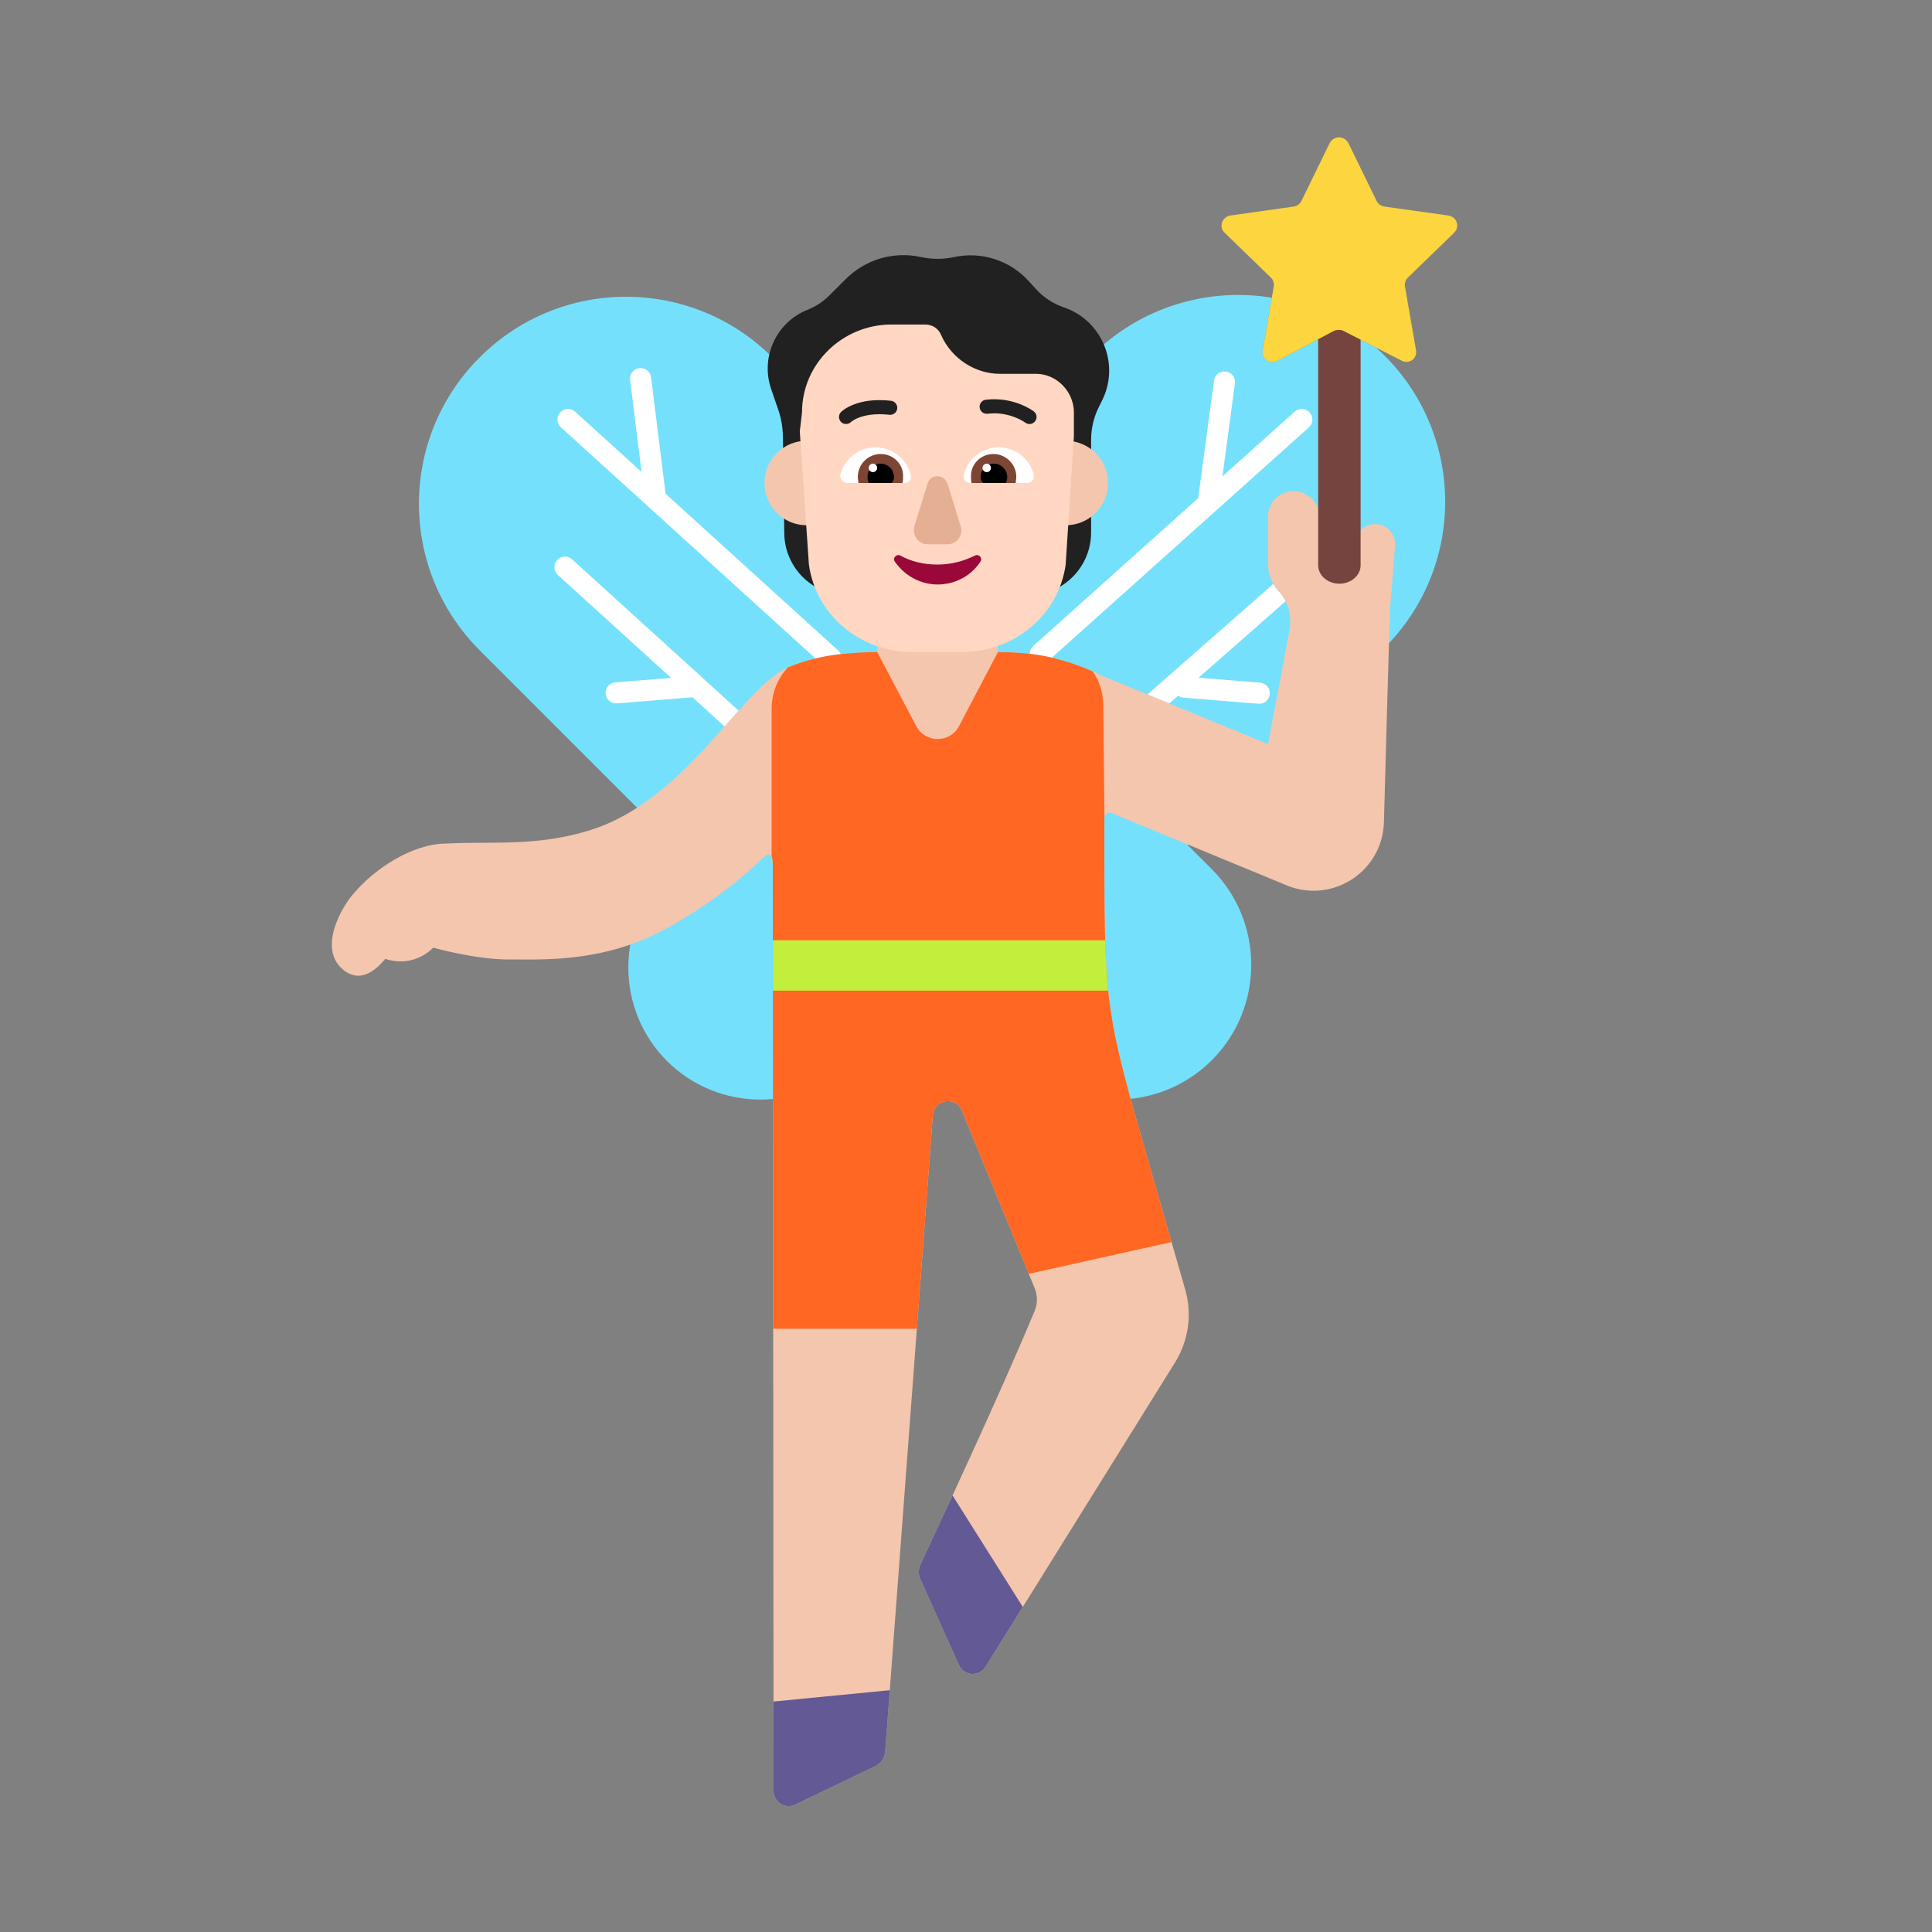 <svg viewBox="0 0 32 32" fill="none" xmlns="http://www.w3.org/2000/svg">
<rect x="0" y="0" width="32" height="32" fill="#808080" stroke="none"/>
<path d="M21.066 4.931C20.013 4.758 18.895 5.078 18.082 5.89L15.419 8.546L12.794 5.92C11.454 4.58 9.284 4.58 7.944 5.92C6.604 7.26 6.604 9.43 7.944 10.77L11.314 14.14C11.325 14.151 11.336 14.162 11.347 14.173L11.047 14.473C10.194 15.326 10.194 16.72 11.047 17.573C11.9 18.426 13.294 18.426 14.147 17.573L15.535 16.185L16.91 17.56C17.78 18.43 19.202 18.43 20.072 17.56C20.942 16.69 20.942 15.268 20.072 14.398L19.668 13.994L22.922 10.74C24.273 9.4 24.273 7.23 22.933 5.89C22.886 5.844 22.838 5.799 22.79 5.756L22.253 5.481C22.207 5.458 22.15 5.458 22.093 5.481L21.143 5.984C21.029 6.041 20.891 5.938 20.914 5.801L21.066 4.931Z" fill="#75E0FC"/>
<path d="M10.784 6.25C10.772 6.154 10.684 6.086 10.589 6.098C10.493 6.11 10.425 6.197 10.437 6.293L10.626 7.817L9.526 6.819C9.455 6.754 9.344 6.759 9.279 6.831C9.214 6.902 9.219 7.013 9.291 7.078L13.507 10.906C13.646 10.874 13.787 10.85 13.928 10.834C13.919 10.814 13.905 10.795 13.888 10.779L11.024 8.178L10.784 6.25ZM17.422 10.893C17.299 10.865 17.178 10.845 17.057 10.83C17.056 10.782 17.076 10.733 17.115 10.698L19.846 8.251L20.108 6.304C20.12 6.208 20.209 6.141 20.304 6.154C20.4 6.167 20.467 6.255 20.454 6.351L20.247 7.891L21.445 6.818C21.517 6.754 21.628 6.76 21.692 6.832C21.757 6.904 21.75 7.014 21.679 7.079L17.422 10.893ZM19.366 11.652L19.005 11.503L21.091 9.671C21.117 9.716 21.148 9.758 21.183 9.796C21.229 9.845 21.266 9.9 21.294 9.958L19.852 11.225L20.871 11.307C20.967 11.315 21.039 11.399 21.031 11.495C21.024 11.592 20.939 11.664 20.843 11.656L19.603 11.556C19.569 11.553 19.539 11.541 19.513 11.523L19.366 11.652ZM12.235 11.771C12.18 11.833 12.124 11.896 12.066 11.961C12.045 11.985 12.024 12.009 12.002 12.033L11.471 11.55L11.469 11.55L10.219 11.65C10.123 11.658 10.038 11.586 10.031 11.49C10.023 11.394 10.095 11.309 10.191 11.302L11.116 11.228L9.239 9.523C9.168 9.458 9.163 9.347 9.228 9.275C9.293 9.204 9.403 9.199 9.475 9.264L12.235 11.771Z" fill="white"/>
<path d="M22.444 9.012C22.444 8.828 22.593 8.68 22.776 8.68C22.97 8.68 23.122 8.845 23.107 9.038L23.024 10.082C23.002 10.73 22.954 12.457 22.922 13.619C22.905 14.251 22.388 14.753 21.756 14.753C21.604 14.753 21.453 14.723 21.311 14.664L18.409 13.465C18.354 13.442 18.292 13.483 18.292 13.544V13.886C18.292 15.293 18.292 15.997 18.39 16.691C18.488 17.386 18.682 18.062 19.071 19.415L19.631 21.359C19.748 21.767 19.687 22.206 19.462 22.567L16.324 27.607C16.218 27.777 15.965 27.76 15.883 27.578L15.245 26.158C15.209 26.078 15.209 25.987 15.247 25.908C15.508 25.351 16.582 23.056 17.138 21.71C17.187 21.59 17.186 21.455 17.137 21.335L15.932 18.394C15.832 18.15 15.471 18.207 15.451 18.471L14.662 29.007C14.654 29.114 14.589 29.208 14.493 29.255L13.171 29.89C13.005 29.97 12.813 29.849 12.813 29.665L12.8 14.395C12.8 14.261 12.8 14.194 12.765 14.17C12.756 14.164 12.745 14.159 12.735 14.157C12.693 14.149 12.646 14.197 12.55 14.292V14.292C12.55 14.292 11.861 14.962 10.894 15.452C10.005 15.902 9.125 15.896 8.562 15.892C8.512 15.892 8.466 15.892 8.421 15.892C7.871 15.892 7.175 15.696 7.175 15.696C7.175 15.696 6.874 16.04 6.381 15.882C6.23 16.065 5.983 16.274 5.721 16.09C5.249 15.758 5.632 15.056 5.858 14.799C6.201 14.39 6.832 13.972 7.393 13.972C7.599 13.961 7.8 13.96 8.002 13.959C8.569 13.956 9.138 13.953 9.802 13.741C10.757 13.435 11.479 12.622 12.066 11.961C12.447 11.533 12.77 11.169 13.062 11.049C13.572 10.839 14.098 10.799 14.648 10.799H16.468C17.088 10.799 17.6 10.873 18.292 11.21L21.002 12.325C21.052 12.074 21.25 11.011 21.357 10.441C21.4 10.21 21.343 9.969 21.183 9.796V9.796C21.071 9.674 21.002 9.516 21.002 9.35L21.002 8.556C21.002 8.322 21.194 8.132 21.428 8.135C21.669 8.138 21.863 8.342 21.862 8.583C21.86 8.87 21.864 9.122 21.867 9.357C21.869 9.515 21.997 9.641 22.155 9.641C22.315 9.641 22.444 9.511 22.444 9.352V9.012Z" fill="#F4C6AD"/>
<path d="M14.738 27.995L14.662 29.007C14.654 29.114 14.589 29.208 14.493 29.255L13.171 29.89C13.005 29.97 12.813 29.849 12.813 29.665L12.812 28.183L14.738 27.995ZM16.941 26.616L16.324 27.607C16.218 27.777 15.965 27.76 15.883 27.578L15.245 26.158C15.209 26.078 15.209 25.987 15.247 25.908C15.34 25.709 15.537 25.289 15.777 24.769L16.941 26.616Z" fill="#635994"/>
<path d="M14.011 4.62L13.733 4.897C13.632 4.998 13.511 5.077 13.378 5.13C12.857 5.336 12.591 5.915 12.773 6.445L12.89 6.785C12.939 6.928 12.965 7.077 12.967 7.228L12.99 8.835C12.998 9.404 13.461 9.861 14.03 9.861H17.03C17.605 9.861 18.072 9.394 18.072 8.819V7.286C18.072 7.098 18.115 6.913 18.199 6.744L18.256 6.629C18.553 6.03 18.254 5.307 17.621 5.091C17.446 5.032 17.288 4.929 17.163 4.792L17.033 4.65C16.721 4.31 16.253 4.161 15.803 4.258C15.623 4.297 15.437 4.297 15.257 4.258L15.247 4.256C14.8 4.16 14.335 4.297 14.011 4.62Z" fill="#212121"/>
<path d="M16.53 10C16.53 10.055 16.53 12.987 16.53 12.987L14.53 13V10L16.53 10Z" fill="#F4C6AD"/>
<path d="M14.062 8C14.062 8.387 13.748 8.7 13.362 8.7C12.975 8.7 12.662 8.387 12.662 8C12.662 7.613 12.975 7.3 13.362 7.3C13.748 7.3 14.062 7.613 14.062 8ZM18.352 8C18.352 8.387 18.039 8.7 17.652 8.7C17.265 8.7 16.952 8.387 16.952 8C16.952 7.613 17.265 7.3 17.652 7.3C18.039 7.3 18.352 7.613 18.352 8Z" fill="#F4C6AD"/>
<path d="M17.787 7.227V6.813C17.776 6.482 17.507 6.202 17.176 6.192H16.566C16.152 6.192 15.769 5.944 15.593 5.561C15.552 5.447 15.448 5.375 15.324 5.375H14.765C13.958 5.375 13.284 6.021 13.284 6.828L13.247 7.146L13.398 9.351C13.512 10.181 14.242 10.799 15.107 10.799H15.941C16.806 10.799 17.536 10.181 17.651 9.351L17.787 7.227Z" fill="#FFD7C2"/>
<path d="M22.524 5.333H21.833V9.364C21.833 9.531 21.991 9.668 22.184 9.668C22.377 9.668 22.536 9.531 22.536 9.364V5.333H22.524Z" fill="#75443E"/>
<path d="M22.333 2.369L22.802 3.33C22.825 3.376 22.871 3.41 22.928 3.421L23.992 3.57C24.129 3.593 24.186 3.753 24.084 3.856L23.317 4.6C23.283 4.634 23.26 4.691 23.271 4.749L23.454 5.801C23.477 5.939 23.34 6.041 23.214 5.973L22.253 5.481C22.207 5.458 22.15 5.458 22.093 5.481L21.143 5.984C21.029 6.041 20.891 5.939 20.914 5.801L21.097 4.749C21.109 4.691 21.086 4.634 21.052 4.6L20.285 3.856C20.182 3.765 20.239 3.593 20.377 3.57L21.429 3.421C21.486 3.41 21.532 3.376 21.555 3.33L22.024 2.369C22.093 2.243 22.264 2.243 22.333 2.369Z" fill="#FCD53F"/>
<path d="M12.806 22.008L12.801 16.01H18.323C18.338 16.253 18.359 16.473 18.39 16.691C18.488 17.386 18.682 18.062 19.071 19.415L19.071 19.415L19.404 20.572L17.04 21.099L15.932 18.394C15.832 18.15 15.471 18.207 15.451 18.471L15.186 22.008H12.806Z" fill="#FF6723"/>
<path d="M16.529 10.8C17.063 10.804 17.523 10.869 18.099 11.12C18.207 11.278 18.272 11.469 18.274 11.675L18.293 13.53C18.292 13.534 18.292 13.539 18.292 13.544V13.886C18.292 14.792 18.292 15.407 18.318 15.915L18.319 16H12.801L12.8 14.395C12.8 14.286 12.8 14.222 12.781 14.188V11.735C12.781 11.472 12.883 11.233 13.049 11.054C13.053 11.052 13.058 11.05 13.062 11.049C13.535 10.854 14.022 10.806 14.529 10.8L15.176 12.027C15.326 12.312 15.734 12.312 15.884 12.027L16.529 10.8Z" fill="#FF6723"/>
<path d="M12.802 16.408L12.801 15.574H18.305C18.314 15.887 18.329 16.154 18.355 16.408H12.802Z" fill="#C3EF3C"/>
<path d="M15.365 8.005L15.145 8.716C15.105 8.866 15.215 9.015 15.365 9.015H15.695C15.845 9.015 15.955 8.866 15.915 8.726L15.695 8.015C15.635 7.846 15.415 7.846 15.365 8.005Z" fill="#E5AF93"/>
<path d="M15.53 9.351C15.3 9.351 15.09 9.301 14.91 9.201C14.85 9.171 14.78 9.241 14.82 9.301C14.98 9.531 15.24 9.681 15.53 9.681C15.83 9.681 16.09 9.531 16.24 9.301C16.28 9.241 16.21 9.171 16.15 9.201C15.97 9.291 15.76 9.351 15.53 9.351Z" fill="#990838"/>
<path d="M13.918 7.86C13.988 7.6 14.218 7.41 14.498 7.41C14.788 7.41 15.028 7.61 15.088 7.88C15.098 7.94 15.048 8 14.988 8H14.038C13.968 8 13.908 7.93 13.918 7.86ZM17.123 7.86C17.053 7.6 16.823 7.41 16.543 7.41C16.253 7.41 16.013 7.61 15.963 7.88C15.953 7.94 16.003 8 16.063 8H17.013C17.083 8 17.143 7.93 17.123 7.86Z" fill="white"/>
<path d="M14.208 7.9C14.208 7.69 14.378 7.52 14.588 7.52C14.798 7.52 14.968 7.69 14.958 7.9V7.9C14.958 7.93 14.958 7.97 14.948 8H14.218C14.218 7.985 14.216 7.968 14.213 7.95C14.211 7.933 14.208 7.915 14.208 7.9ZM16.833 7.9C16.833 7.69 16.663 7.52 16.453 7.52C16.243 7.52 16.073 7.69 16.083 7.9C16.083 7.93 16.083 7.97 16.093 8H16.823C16.823 7.985 16.826 7.968 16.828 7.95C16.831 7.933 16.833 7.915 16.833 7.9Z" fill="#7D4533"/>
<path d="M14.588 7.68C14.708 7.68 14.808 7.78 14.808 7.9C14.808 7.94 14.798 7.97 14.768 8H14.388L14.388 8C14.378 7.97 14.368 7.94 14.368 7.9C14.368 7.78 14.468 7.68 14.588 7.68ZM16.463 7.68C16.343 7.68 16.243 7.78 16.243 7.9C16.243 7.94 16.253 7.97 16.283 8H16.663C16.673 7.97 16.683 7.94 16.683 7.9C16.683 7.78 16.583 7.68 16.463 7.68Z" fill="black"/>
<path d="M14.528 7.75C14.528 7.789 14.497 7.82 14.458 7.82C14.419 7.82 14.388 7.789 14.388 7.75C14.388 7.712 14.419 7.68 14.458 7.68C14.497 7.68 14.528 7.712 14.528 7.75ZM16.413 7.75C16.413 7.789 16.382 7.82 16.343 7.82C16.305 7.82 16.273 7.789 16.273 7.75C16.273 7.712 16.305 7.68 16.343 7.68C16.382 7.68 16.413 7.712 16.413 7.75Z" fill="white"/>
<path d="M17.122 6.814L17.121 6.812L17.117 6.809L17.104 6.801C17.093 6.793 17.078 6.784 17.059 6.772C17.021 6.75 16.966 6.721 16.897 6.694C16.759 6.64 16.562 6.593 16.328 6.621C16.264 6.628 16.219 6.686 16.226 6.75C16.234 6.814 16.292 6.86 16.356 6.853C16.542 6.83 16.7 6.868 16.812 6.912C16.868 6.933 16.912 6.956 16.941 6.974C16.956 6.982 16.966 6.989 16.973 6.994L16.981 6.999L16.982 7C17.033 7.039 17.106 7.028 17.145 6.977C17.184 6.926 17.174 6.853 17.122 6.814ZM14.095 6.99C14.095 6.99 14.095 6.99 14.095 6.99ZM14.095 6.99L14.098 6.987C14.102 6.984 14.109 6.978 14.12 6.971C14.14 6.957 14.175 6.937 14.225 6.917C14.324 6.879 14.488 6.843 14.732 6.87C14.796 6.877 14.854 6.831 14.861 6.767C14.868 6.703 14.822 6.645 14.758 6.638C14.478 6.607 14.276 6.647 14.141 6.7C14.073 6.726 14.023 6.755 13.988 6.778C13.971 6.79 13.958 6.8 13.948 6.808C13.943 6.812 13.939 6.816 13.936 6.819L13.932 6.822L13.931 6.824L13.93 6.824C13.93 6.825 14.069 6.961 13.93 6.824C13.885 6.87 13.885 6.944 13.931 6.99C13.977 7.035 14.05 7.034 14.095 6.99Z" fill="#212121"/>
</svg>
